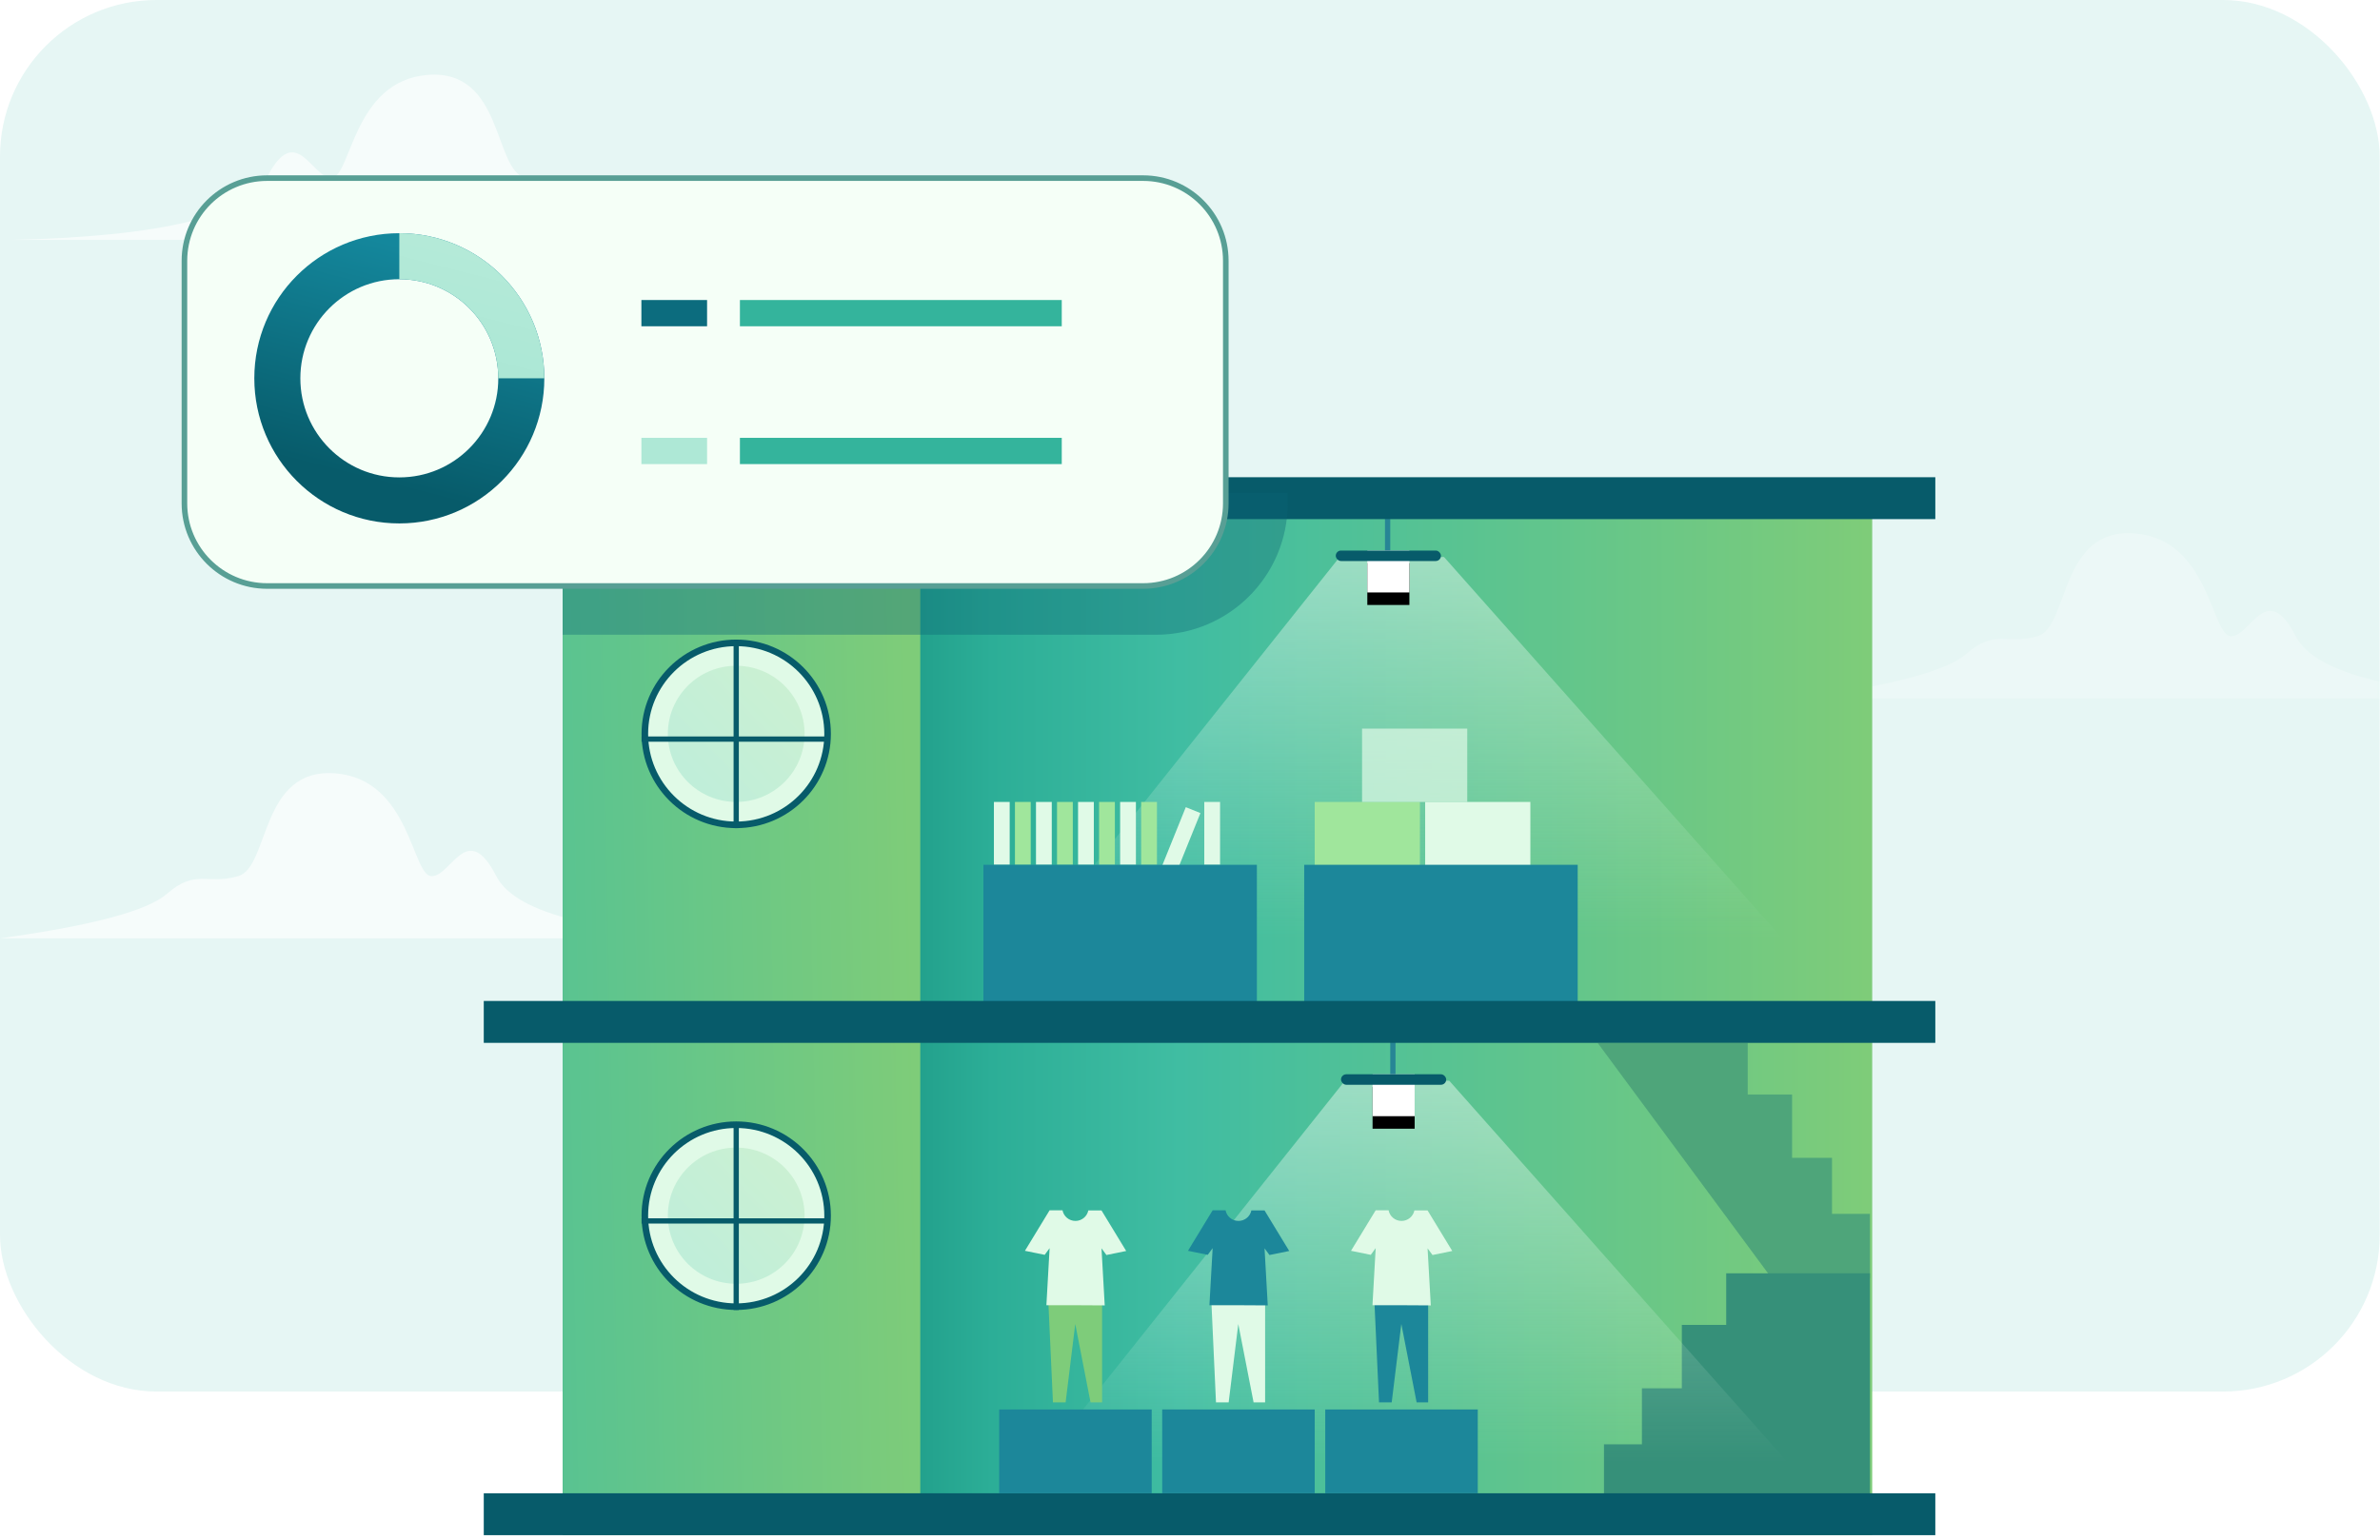<?xml version="1.0" encoding="UTF-8"?> <svg xmlns="http://www.w3.org/2000/svg" xmlns:xlink="http://www.w3.org/1999/xlink" width="380px" height="246px" viewBox="0 0 380 246"><!-- Generator: Sketch 52.5 (67469) - http://www.bohemiancoding.com/sketch --><title>Rooms, Spaces and Products</title><desc>Created with Sketch.</desc><defs><rect id="path-1" x="-1.44950718e-12" y="-8.52651283e-14" width="379.95" height="222.228" rx="25"></rect><linearGradient x1="100%" y1="60.31%" x2="9.675%" y2="60.31%" id="linearGradient-3"><stop stop-color="#7ECC79" offset="0%"></stop><stop stop-color="#40BDA2" offset="58.531%"></stop><stop stop-color="#2CAE97" offset="74.568%"></stop><stop stop-color="#06796C" offset="100%"></stop></linearGradient><linearGradient x1="100%" y1="77.498%" x2="-103.506%" y2="89.251%" id="linearGradient-4"><stop stop-color="#7ECC79" offset="0%"></stop><stop stop-color="#33BAAA" offset="100%"></stop></linearGradient><linearGradient x1="100%" y1="3.622%" x2="0%" y2="100%" id="linearGradient-5"><stop stop-color="#7ECC79" offset="0%"></stop><stop stop-color="#33BAAA" offset="100%"></stop></linearGradient><linearGradient x1="50%" y1="0%" x2="50%" y2="83.349%" id="linearGradient-6"><stop stop-color="#F2FDF5" stop-opacity="0.473" offset="0%"></stop><stop stop-color="#E0FAE7" stop-opacity="0" offset="100%"></stop></linearGradient><rect id="path-7" x="5.038" y="7.528" width="6.718" height="6.691"></rect><filter x="-394.5%" y="-366.2%" width="889.0%" height="892.1%" id="filter-8"><feOffset dx="0" dy="2" in="SourceAlpha" result="shadowOffsetOuter1"></feOffset><feGaussianBlur stdDeviation="8.5" in="shadowOffsetOuter1" result="shadowBlurOuter1"></feGaussianBlur><feColorMatrix values="0 0 0 0 0.878 0 0 0 0 0.98 0 0 0 0 0.906 0 0 0 1 0" type="matrix" in="shadowBlurOuter1"></feColorMatrix></filter><rect id="path-9" x="5.038" y="7.528" width="6.718" height="6.691"></rect><filter x="-394.5%" y="-366.2%" width="889.0%" height="892.1%" id="filter-10"><feOffset dx="0" dy="2" in="SourceAlpha" result="shadowOffsetOuter1"></feOffset><feGaussianBlur stdDeviation="8.5" in="shadowOffsetOuter1" result="shadowBlurOuter1"></feGaussianBlur><feColorMatrix values="0 0 0 0 0.878 0 0 0 0 0.98 0 0 0 0 0.906 0 0 0 1 0" type="matrix" in="shadowBlurOuter1"></feColorMatrix></filter><linearGradient x1="66.905%" y1="0%" x2="43.141%" y2="92.933%" id="linearGradient-11"><stop stop-color="#14879C" offset="0%"></stop><stop stop-color="#075B6A" offset="100%"></stop></linearGradient><linearGradient x1="66.905%" y1="0%" x2="43.141%" y2="92.933%" id="linearGradient-12"><stop stop-color="#B4EAD8" offset="0%"></stop><stop stop-color="#ABE7D5" offset="100%"></stop></linearGradient></defs><g id="Pages" stroke="none" stroke-width="1" fill="none" fill-rule="evenodd"><g id="Business-Intelligence" transform="translate(-952, -4109)"><g id="3D-Spaces" transform="translate(903, 3840)"><g id="Rooms,-Spaces-and-Products" transform="translate(49, 269)"><g id="Path-113-Copy-2-+-Path-113-Copy-4-+-Path-113-Copy-5-Mask"><mask id="mask-2" fill="white"><use xlink:href="#path-1"></use></mask><use id="Mask" fill="#E6F6F4" xlink:href="#path-1"></use><path d="M121.831,38.315 L1.7,38.315 C25.837,37.773 39.466,34.463 42.586,28.383 C47.267,19.264 49.739,28.383 52.908,28.383 C56.076,28.383 56.284,12.872 68.328,11.958 C80.372,11.044 78.774,26.952 83.807,28.383 C88.84,29.815 90.56,27.166 95.195,31.217 C98.285,33.917 107.164,36.283 121.831,38.315 Z" id="Path-113-Copy-2" fill="#FFFFFF" opacity="0.8" mask="url(#mask-2)"></path><path d="M6.1817218e-13,149.855 L120.131,149.855 C95.993,149.313 82.364,146.003 79.244,139.923 C74.564,130.804 72.091,139.923 68.923,139.923 C65.755,139.923 65.546,124.412 53.502,123.498 C41.458,122.584 43.057,138.492 38.023,139.923 C32.99,141.355 31.271,138.706 26.635,142.756 C23.545,145.457 14.667,147.823 6.1817218e-13,149.855 Z" id="Path-113-Copy-4" fill="#FFFFFF" opacity="0.8" mask="url(#mask-2)"></path><path d="M287.3,111.54 L407.431,111.54 C383.293,110.998 369.664,107.688 366.544,101.608 C361.864,92.489 359.391,101.608 356.223,101.608 C353.055,101.608 352.846,86.097 340.802,85.183 C328.758,84.269 330.357,100.177 325.323,101.608 C320.29,103.04 318.571,100.39 313.935,104.441 C310.845,107.142 301.967,109.508 287.3,111.54 Z" id="Path-113-Copy-5" fill="#FFFFFF" opacity="0.5" mask="url(#mask-2)"></path></g><g id="Group-60" transform="translate(29, 28)"><g id="Group-56" transform="translate(48.24, 48.212)"><g id="Group-43" transform="translate(12.596, 2.509)"><rect id="Rectangle-44-Copy-2" fill="url(#linearGradient-3)" x="0" y="0" width="209.088" height="166.443"></rect><rect id="Rectangle-44-Copy-3" fill="url(#linearGradient-4)" x="0" y="0" width="57.1" height="166.443"></rect><g id="Group-45" transform="translate(12.596, 23.419)"><ellipse id="Oval-16" stroke="#075B6A" stroke-width="1.05" fill="#E0FAE7" cx="15.115" cy="15.055" rx="14.59" ry="14.53"></ellipse><ellipse id="Oval-16-Copy-2" fill="url(#linearGradient-5)" opacity="0.2" cx="15.115" cy="15.055" rx="10.916" ry="10.873"></ellipse><path d="M15.115,0.836 L15.115,30.11" id="Path-71" stroke="#075B6A" stroke-width="0.84"></path><path d="M29.39,15.892 L0,15.892" id="Path-71-Copy" stroke="#075B6A" stroke-width="0.84"></path></g><g id="Group-45-Copy" transform="translate(12.596, 100.368)"><ellipse id="Oval-16" stroke="#075B6A" stroke-width="1.05" fill="#E0FAE7" cx="15.115" cy="15.055" rx="14.59" ry="14.53"></ellipse><ellipse id="Oval-16-Copy-2" fill="url(#linearGradient-5)" opacity="0.2" cx="15.115" cy="15.055" rx="10.916" ry="10.873"></ellipse><path d="M15.115,0.836 L15.115,30.11" id="Path-71" stroke="#075B6A" stroke-width="0.84"></path><path d="M29.39,15.892 L0,15.892" id="Path-71-Copy" stroke="#075B6A" stroke-width="0.84"></path></g></g><polygon id="Path-74-Copy" fill="#4EA57A" transform="translate(199.58, 109.15) scale(-1, 1) translate(-199.58, -109.15) " points="177.84 127.969 177.84 117.639 183.897 117.639 183.897 108.692 190.269 108.692 190.269 98.574 197.352 98.574 197.352 90.331 221.319 90.331 193.49 127.969"></polygon><polygon id="Path-74" fill="#369079" points="178.858 164.26 178.858 154.44 184.915 154.44 184.915 145.494 191.288 145.494 191.288 135.376 198.371 135.376 198.371 127.132 221.319 127.132 221.319 164.77"></polygon><rect id="Rectangle-46-Copy" fill="#075B6A" x="0" y="162.261" width="231.76" height="6.691"></rect><g id="Group-46" transform="translate(78.093, 4.182)"><polygon id="Path-76" fill="url(#linearGradient-6)" points="58.562 8.56 0.386 81.588 139.976 81.588 75.224 8.56"></polygon><g id="Group-44" transform="translate(57.94, 0)"><path d="M8.279,0.462 L8.279,7.89" id="Path-75" stroke="#278595" stroke-width="0.84"></path><g id="Rectangle-49"><use fill="black" fill-opacity="1" filter="url(#filter-8)" xlink:href="#path-7"></use><use fill="#FFFFFF" fill-rule="evenodd" xlink:href="#path-7"></use></g><rect id="Rectangle-19" fill="#075B6A" x="0" y="7.528" width="16.794" height="1.673" rx="0.836"></rect></g></g><g id="Group-46-Copy" transform="translate(78.933, 87.822)"><polygon id="Path-76" fill="url(#linearGradient-6)" points="58.562 8.56 0.386 81.588 139.976 81.588 75.224 8.56"></polygon><g id="Group-44" transform="translate(57.94, 0)"><path d="M8.279,0.462 L8.279,7.89" id="Path-75" stroke="#278595" stroke-width="0.84"></path><g id="Rectangle-49"><use fill="black" fill-opacity="1" filter="url(#filter-10)" xlink:href="#path-9"></use><use fill="#FFFFFF" fill-rule="evenodd" xlink:href="#path-9"></use></g><rect id="Rectangle-19" fill="#075B6A" x="0" y="7.528" width="16.794" height="1.673" rx="0.836"></rect></g></g><rect id="Rectangle-46-Copy-2" fill="#075B6A" x="0" y="0" width="231.76" height="6.691"></rect><g id="Group-55" transform="translate(82.292, 116.259)"><rect id="Rectangle-50" fill="#1C879A" x="0" y="32.619" width="24.352" height="13.382"></rect><g id="Group-47" transform="translate(3.359, 0)"><polygon id="Path-77" fill="#7ECC7A" points="4.504 15.684 5.227 31.49 7.25 31.49 8.788 18.967 11.231 31.49 13.072 31.49 13.072 15.684"></polygon><path d="M6.755,0.815 C6.942,1.78 7.794,2.509 8.817,2.509 C9.835,2.509 10.684,1.787 10.876,0.829 L12.98,0.836 L16.921,7.309 L13.766,7.954 L12.98,6.885 L13.494,15.998 L8.397,15.969 L4.18,15.969 L4.694,6.856 L3.909,7.925 L0.754,7.281 L4.694,0.808 L6.755,0.815 Z" id="Combined-Shape" fill="#E0FAE7"></path></g></g><g id="Group-55-Copy" transform="translate(108.323, 116.259)"><rect id="Rectangle-50" fill="#1C879A" x="0" y="32.619" width="24.352" height="13.382"></rect><g id="Group-47" transform="translate(3.359, 0)"><polygon id="Path-77" fill="#E0FAE7" points="4.504 15.684 5.227 31.49 7.25 31.49 8.788 18.967 11.231 31.49 13.072 31.49 13.072 15.684"></polygon><path d="M6.755,0.815 C6.942,1.78 7.794,2.509 8.817,2.509 C9.835,2.509 10.684,1.787 10.876,0.829 L12.98,0.836 L16.921,7.309 L13.766,7.954 L12.98,6.885 L13.494,15.998 L8.397,15.969 L4.18,15.969 L4.694,6.856 L3.909,7.925 L0.754,7.281 L4.694,0.808 L6.755,0.815 Z" id="Combined-Shape" fill="#1C879A"></path></g></g><g id="Group-55-Copy-2" transform="translate(134.354, 116.259)"><rect id="Rectangle-50" fill="#1C879A" x="0" y="32.619" width="24.352" height="13.382"></rect><g id="Group-47" transform="translate(3.359, 0)"><polygon id="Path-77" fill="#1C879A" points="4.504 15.684 5.227 31.49 7.25 31.49 8.788 18.967 11.231 31.49 13.072 31.49 13.072 15.684"></polygon><path d="M6.755,0.815 L4.694,0.808 L0.754,7.281 L3.909,7.925 L4.694,6.856 L4.18,15.969 L8.397,15.969 L13.494,15.998 L12.98,6.885 L13.766,7.954 L16.921,7.309 L12.98,0.836 L10.876,0.829 C10.684,1.787 9.835,2.509 8.817,2.509 C7.794,2.509 6.942,1.78 6.755,0.815 Z" id="Combined-Shape" fill="#E0FAE7"></path></g></g><rect id="Rectangle-20" fill="#E0FAE7" x="81.452" y="51.857" width="2.519" height="10.037"></rect><rect id="Rectangle-20-Copy" fill="#A0E69C" x="84.811" y="51.857" width="2.519" height="10.037"></rect><rect id="Rectangle-20-Copy-2" fill="#E0FAE7" x="88.17" y="51.857" width="2.519" height="10.037"></rect><rect id="Rectangle-20-Copy-3" fill="#A0E69C" x="91.529" y="51.857" width="2.519" height="10.037"></rect><rect id="Rectangle-20-Copy-4" fill="#E0FAE7" x="94.887" y="51.857" width="2.519" height="10.037"></rect><rect id="Rectangle-20-Copy-5" fill="#A0E69C" x="98.246" y="51.857" width="2.519" height="10.037"></rect><rect id="Rectangle-20-Copy-6" fill="#E0FAE7" x="101.605" y="51.857" width="2.519" height="10.037"></rect><rect id="Rectangle-20-Copy-7" fill="#A0E69C" x="104.964" y="51.857" width="2.519" height="10.037"></rect><rect id="Rectangle-20-Copy-9" fill="#E0FAE7" x="115.04" y="51.857" width="2.519" height="10.037"></rect><rect id="Rectangle-20-Copy-8" fill="#E0FAE7" transform="translate(111.378, 57.816) rotate(22) translate(-111.378, -57.816) " x="110.118" y="52.798" width="2.519" height="10.037"></rect><rect id="Rectangle-21" fill="#A0E69C" x="132.674" y="51.857" width="16.794" height="11.71"></rect><rect id="Rectangle-21-Copy" fill="#E0FAE7" x="150.308" y="51.857" width="16.794" height="11.71"></rect><rect id="Rectangle-21-Copy-2" fill="#E0FAE7" opacity="0.7" x="140.232" y="40.147" width="16.794" height="11.71"></rect><rect id="Rectangle-51" fill="#1C879A" x="79.773" y="61.893" width="43.665" height="22.583"></rect><rect id="Rectangle-51-Copy" fill="#1C879A" x="130.995" y="61.893" width="43.665" height="22.583"></rect><rect id="Rectangle-46" fill="#075B6A" x="0" y="83.64" width="231.76" height="6.691"></rect></g><path d="M176.599,50.721 L176.599,52.365 C176.599,63.963 167.197,73.365 155.599,73.365 L60.835,73.365 L60.835,50.721 L176.599,50.721 Z" id="Combined-Shape" fill="#0D6574" opacity="0.371"></path><g id="Group-57"><path d="M13.65,0.446 C6.358,0.446 0.446,6.358 0.446,13.65 L0.446,52.379 C0.446,59.671 6.358,65.583 13.65,65.583 L153.511,65.583 C160.803,65.583 166.715,59.671 166.715,52.379 L166.715,13.65 C166.715,6.358 160.803,0.446 153.511,0.446 L13.65,0.446 Z" id="Rectangle-15" stroke="#589F95" stroke-width="0.892" fill="#F5FFF7"></path><g id="Group-59" transform="translate(73.408, 19.913)"><rect id="Rectangle-22" fill="#34B49C" x="15.73" y="22.01" width="51.386" height="4.192"></rect><rect id="Rectangle-22-Copy-2" fill="#34B49C" x="15.73" y="0" width="51.386" height="4.192"></rect><rect id="Rectangle-22-Copy-3" fill="#AEE8D6" transform="translate(5.243, 24.106) scale(-1, 1) translate(-5.243, -24.106) " x="0" y="22.01" width="10.487" height="4.192"></rect><rect id="Rectangle-22-Copy-4" fill="#0C6C7E" transform="translate(5.243, 2.096) scale(-1, 1) translate(-5.243, -2.096) " x="0" y="0" width="10.487" height="4.192"></rect></g><g id="Group-58" transform="translate(14.682, 12.577)" stroke-width="7.35"><ellipse id="Oval-12" stroke="url(#linearGradient-11)" cx="20.075" cy="19.838" rx="19.477" ry="19.499"></ellipse><path d="M39.551,19.838 C39.551,9.069 30.831,0.339 20.075,0.339" id="Oval-12-Copy" stroke="url(#linearGradient-12)"></path></g></g></g></g></g></g></g></svg> 